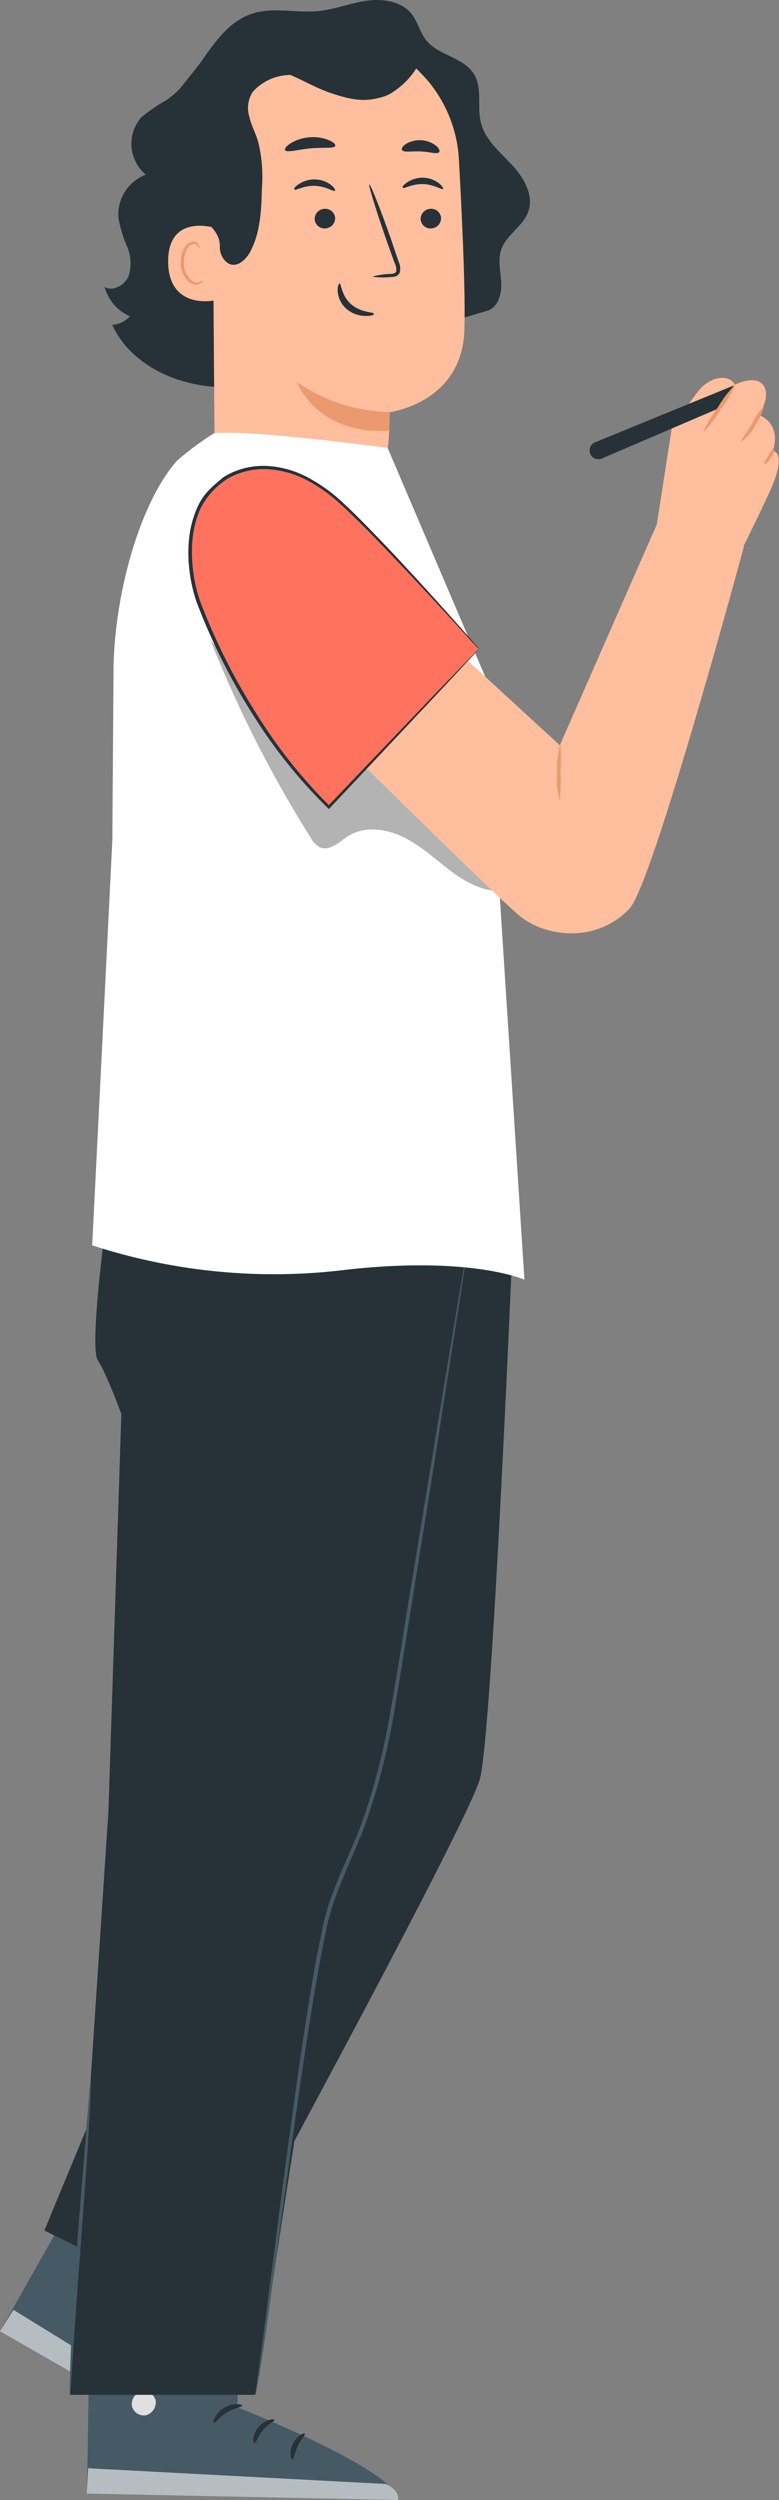 <svg xmlns="http://www.w3.org/2000/svg" viewBox="0 0 116.01 372.12"><rect x="0" y="0" width="116.01" height="372.12" fill="#808080" stroke="none"/><defs><style>.cls-1{fill:#455a64;}.cls-2{fill:#e0e0e0;}.cls-3{opacity:0.6;}.cls-4{fill:#fff;}.cls-5{fill:#263238;}.cls-6{fill:#ffbe9d;}.cls-7{fill:#eb996e;}.cls-8{opacity:0.3;}.cls-9{fill:#ff725e;}</style></defs><g id="Calque_2" data-name="Calque 2"><g id="Character_1" data-name="Character 1"><path class="cls-1" d="M38.41,326.1,25.8,346.4S42.2,366,40.24,370L0,347l18.35-32.43Z"/><path class="cls-2" d="M14.36,337.53a1.89,1.89,0,0,0-2.21,1.22,1.83,1.83,0,0,0,1.2,2.21,2,2,0,0,0,2.33-1.31,1.9,1.9,0,0,0-1.5-2.16"/><g class="cls-3"><path class="cls-4" d="M0,347l2-3.19,37.84,23.28s1.34,1.8.42,2.95Z"/></g><path class="cls-5" d="M26.57,346.56c-.12.2-1.15-.28-2.48-.2s-2.31.61-2.45.43.81-1.15,2.42-1.21S26.72,346.41,26.57,346.56Z"/><path class="cls-5" d="M29.79,350.73c-.06.21-1.1.06-2.24.51s-1.84,1.22-2,1.1.32-1.31,1.75-1.84S29.9,350.54,29.79,350.73Z"/><path class="cls-5" d="M29.3,357.15c-.2-.06.09-1.2,1.21-2s2.28-.69,2.27-.47-.91.46-1.82,1.12S29.51,357.24,29.3,357.15Z"/><path class="cls-5" d="M28.93,341.62c-.18.13-.93-.66-2.08-1.22s-2.22-.7-2.23-.93,1.23-.45,2.58.23S29.12,341.52,28.93,341.62Z"/><path class="cls-1" d="M36.67,334.44l-1.36,23.85s23.79,9.4,24,13.83l-46.36-1,.6-37.26Z"/><path class="cls-2" d="M21,356a1.9,1.9,0,0,0-1.35,2.14,1.82,1.82,0,0,0,2.1,1.36,2,2,0,0,0,1.42-2.27A1.89,1.89,0,0,0,20.84,356"/><g class="cls-3"><path class="cls-4" d="M12.92,371.15l.21-3.76,44.37,2.34s2,.94,1.78,2.39Z"/></g><path class="cls-5" d="M36.06,358.07c0,.23-1.14.31-2.27,1s-1.75,1.65-1.95,1.55.16-1.39,1.54-2.22S36.12,357.87,36.06,358.07Z"/><path class="cls-5" d="M40.88,360.19c0,.22-.94.58-1.73,1.52s-1,2-1.26,1.94-.34-1.3.67-2.45S40.88,360,40.88,360.19Z"/><path class="cls-5" d="M43.52,366.06c-.21.05-.5-1.09.11-2.32s1.68-1.69,1.77-1.5-.58.84-1.06,1.85S43.75,366.05,43.52,366.06Z"/><path class="cls-5" d="M35.77,352.6c-.1.21-1.13-.13-2.41-.07s-2.29.45-2.4.25.86-1,2.37-1S35.88,352.43,35.77,352.6Z"/><path class="cls-5" d="M76.47,182.14s-3.11,75.59-5,82.62-41.16,78.9-41.16,78.9L6.61,332,38,256.15V182.92Z"/><path class="cls-5" d="M15.76,182.14s-2.48,18.4-1.2,20.32,3.51,8,3.51,8l-1.92,59.1-5.75,86.9H38l11.84-76.63s4.15-7,5.75-13.1,11-66.45,11-66.45V177Z"/><path class="cls-1" d="M69.68,185.37a3.09,3.09,0,0,1-.05.45c0,.32-.1.76-.18,1.31-.18,1.18-.43,2.87-.76,5C68,196.54,67,202.84,65.8,210.62S63.08,227.69,61.44,238c-.84,5.15-1.67,10.56-2.63,16.16a99,99,0,0,1-4.3,17.07c-2.08,5.67-5,10.83-6,16.42-1.19,5.54-2,11-2.83,16.1-1.56,10.32-2.82,19.63-3.89,27.44s-1.93,14.15-2.58,18.51c-.33,2.18-.6,3.87-.81,5l-.24,1.3a3.34,3.34,0,0,1-.1.44,2.13,2.13,0,0,1,0-.45c.05-.32.11-.76.19-1.31.16-1.18.4-2.87.69-5,.58-4.41,1.4-10.73,2.41-18.53s2.24-17.14,3.77-27.46c.79-5.16,1.61-10.58,2.8-16.15,1-5.68,4-10.89,6.06-16.5a98.83,98.83,0,0,0,4.28-17c1-5.58,1.81-11,2.66-16.14l4.49-27.35c1.29-7.76,2.34-14.05,3.07-18.43.37-2.15.66-3.83.87-5l.24-1.3A2.06,2.06,0,0,1,69.68,185.37Z"/><path class="cls-1" d="M13.49,309.76a10.82,10.82,0,0,1,0,1.83c0,1.18-.12,2.88-.24,5-.24,4.2-.66,10-1.14,16.39s-.9,12.18-1.18,16.38c-.13,2-.24,3.69-.33,5a11,11,0,0,1-.18,1.81,11.23,11.23,0,0,1,0-1.82c0-1.18.06-2.88.15-5,.17-4.21.52-10,1-16.41s1-12.08,1.3-16.37c.17-2,.32-3.69.42-5A11.23,11.23,0,0,1,13.49,309.76Z"/><path class="cls-5" d="M76.18,24.49c-1.79-1.93-4-3.75-4.58-6.31-.57-2.35.26-5-1-7.12-1.53-2.56-5.34-2.78-7.17-5.12-.89-1.14-1.2-2.64-2.07-3.78C59.88.21,57.1-.23,54.67.1s-4.75,1.29-7.19,1.54c-3.35.34-6.84-.65-10,.42-3.52,1.18-5.6,4.4-7.81,7.52l-2.9,3.64a14.4,14.4,0,0,1-2,1.7,24.08,24.08,0,0,0-3.73,2.55A6,6,0,0,0,21.71,26a6.35,6.35,0,0,0-4.08,6.38,18.15,18.15,0,0,0,1.28,4.28,6.38,6.38,0,0,1,.26,4.38c-.55,1.39-2.27,2.39-3.59,1.69a6.68,6.68,0,0,0,3.78,4.35,4,4,0,0,1-2.65,1.28c2.93,6.32,10.43,9.45,17.38,9.26s13.5-3,19.86-5.85l18.53-5.49c1.63-.43,2.25-2.45,2.17-4.14s-.56-3.43,0-5c.75-2.19,3.22-3.42,4-5.59C79.56,29.09,78,26.41,76.18,24.49Z"/><path class="cls-5" d="M32.51,43a77.81,77.81,0,0,1-3.72-12.81A27.13,27.13,0,0,1,29.47,17c.22-.64,2.09-4.94,2.77-4.89.47,0-.64,4-.39,4.43A23,23,0,0,1,34.8,29.85,60.35,60.35,0,0,1,32.51,43"/><path class="cls-6" d="M49,4.9l-1,0c-11.12.37-17,10.05-16.34,21.2l.28,38.41a13,13,0,0,0,12.44,13h0A13.05,13.05,0,0,0,57.92,64.78c.06-2,.11-3.43.11-3.43S68.75,60,69.15,49.25c.19-5.17-.27-15.85-.81-25.51A19.93,19.93,0,0,0,49,4.9Z"/><path class="cls-7" d="M58,61.35a25.68,25.68,0,0,1-13.79-4.47s3,7.92,13.7,7.22Z"/><path class="cls-5" d="M65.68,32.5a1.52,1.52,0,0,1-1.5,1.5,1.46,1.46,0,0,1-1.54-1.42,1.53,1.53,0,0,1,1.51-1.5A1.45,1.45,0,0,1,65.68,32.5Z"/><path class="cls-5" d="M66,28.13c-.2.19-1.33-.69-3-.73s-2.87.75-3,.55.12-.45.65-.82A4.19,4.19,0,0,1,63,26.45a4.09,4.09,0,0,1,2.36.82C65.88,27.67,66,28,66,28.13Z"/><path class="cls-5" d="M49.91,32.5A1.53,1.53,0,0,1,48.4,34a1.46,1.46,0,0,1-1.54-1.42,1.53,1.53,0,0,1,1.51-1.5A1.46,1.46,0,0,1,49.91,32.5Z"/><path class="cls-5" d="M49.86,28.39c-.2.2-1.33-.69-3-.73s-2.86.76-3,.55.12-.44.65-.81a4.19,4.19,0,0,1,2.44-.69,4,4,0,0,1,2.36.83C49.79,27.94,50,28.3,49.86,28.39Z"/><path class="cls-5" d="M55.43,41.18a11.32,11.32,0,0,1,2.68-.41c.42,0,.82-.11.89-.4a2.11,2.11,0,0,0-.24-1.25c-.37-1-.76-2.1-1.16-3.23C56,31.29,54.84,27.52,55,27.45s1.64,3.62,3.25,8.21c.38,1.14.75,2.22,1.1,3.25a2.43,2.43,0,0,1,.18,1.66,1,1,0,0,1-.7.59,2.4,2.4,0,0,1-.72.08A10.94,10.94,0,0,1,55.43,41.18Z"/><path class="cls-5" d="M50.57,42.2c.27,0,.23,1.78,1.72,3.08s3.4,1.16,3.4,1.41-.43.33-1.23.34A4.46,4.46,0,0,1,51.62,46a3.88,3.88,0,0,1-1.33-2.58C50.24,42.62,50.45,42.18,50.57,42.2Z"/><path class="cls-5" d="M49.93,21.71c-.17.45-1.8.19-3.73.38s-3.5.67-3.75.26c-.11-.19.17-.61.81-1a6.2,6.2,0,0,1,2.8-.91,6.07,6.07,0,0,1,2.9.42C49.66,21.14,50,21.5,49.93,21.71Z"/><path class="cls-5" d="M65.41,22.64c-.3.37-1.42-.05-2.78-.1s-2.52.19-2.77-.21c-.11-.19.08-.56.59-.9a4,4,0,0,1,4.47.25C65.39,22.07,65.54,22.46,65.41,22.64Z"/><path class="cls-6" d="M32.27,34c-.18-.09-7.29-2.36-7.23,5s7.37,5.76,7.38,5.55S32.27,34,32.27,34Z"/><path class="cls-7" d="M30.17,41.79s-.13.08-.34.19a1.31,1.31,0,0,1-.95,0,3.16,3.16,0,0,1-1.48-2.82,4.3,4.3,0,0,1,.34-1.83,1.5,1.5,0,0,1,1-1,.65.65,0,0,1,.75.35c.1.2.05.35.09.36s.16-.12.1-.43a.83.83,0,0,0-.29-.45.94.94,0,0,0-.71-.18,1.77,1.77,0,0,0-1.32,1.14,4.38,4.38,0,0,0-.43,2.05c.06,1.47.82,2.85,1.88,3.15a1.33,1.33,0,0,0,1.16-.21C30.16,42,30.2,41.8,30.17,41.79Z"/><path class="cls-5" d="M63.42,11.68C64.59,11,61,7.23,58.06,6,53.64,4,46.91,2.9,42.88,4.11,38,5.58,34,8.07,31.64,12.56a29,29,0,0,0-3,14.76,8.76,8.76,0,0,0,1.1,4.46c1.05,1.6,3,2.59,3,4.83a3.07,3.07,0,0,0,.79,2.22c1.36,1.41,3,0,3.71-1.31,1.56-2.9,1.68-6.33,1.77-9.62A21.59,21.59,0,0,0,38.42,21c-.38-1.22-1-2.36-1.28-3.6a4.41,4.41,0,0,1,.46-3.66,4.41,4.41,0,0,1,.58-.61,7.59,7.59,0,0,1,7.54-1.57c4.14,1.4,11.19,3.46,13,2A11.51,11.51,0,0,0,62,10.17Z"/><path class="cls-5" d="M43.25,3.11A16,16,0,0,1,55.6,3.6a8.33,8.33,0,0,1,4.48,4.79c.64,2.16-.24,4.84-2.31,5.73l-.14.09c-3.1,1.1-5.13.71-8.25-.32-2.63-.86-5-2.44-7.62-3.3a14.88,14.88,0,0,0-8.69-.11A24.27,24.27,0,0,1,43.25,3.11Z"/><path class="cls-4" d="M16.73,125c-.43,9-3,60.36-3,60.36a87.3,87.3,0,0,0,36.51,3.79c19.57-2.41,27.86,1.33,27.86,1.33l-5.77-89.59L57.73,66.67s-20.45-2.78-25.86-2.18a44.53,44.53,0,0,0-5.52,4.09c-5.5,6.25-9.23,19.59-9.44,30.7Z"/><g class="cls-8"><path d="M47.7,103.71c-5.42-4.64-12.76-2.6-16.46-8.69a178.71,178.71,0,0,0,15,29.62,3.45,3.45,0,0,0,1.45,1.5c1.44.58,2.81-.83,4.12-1.67,2.42-1.55,5.66-1.14,8.24.12s4.72,3.26,7,5,5,3.17,7.89,3.08A188.2,188.2,0,0,0,47.7,103.71Z"/></g><path class="cls-6" d="M69.61,98.29l13.76,12.64L98.24,77.09,110.8,81.3s-13.5,50-17,53.87C89,140.39,81.11,139.68,77,136c-4.74-4.21-22.46-21.69-22.46-21.69Z"/><path class="cls-7" d="M83.36,119.2a13.2,13.2,0,0,1-.39-4.26,13,13,0,0,1,.49-4.25,27.1,27.1,0,0,1,0,4.26A26.27,26.27,0,0,1,83.36,119.2Z"/><path class="cls-6" d="M97.45,80.42l2.62-16.9a2.24,2.24,0,0,1,.83-1.44l1.12-.89s-.14-.22,1.87-2.84,4.84-2.58,5.56-1.08c0,0,3.73-1.94,4.54.74.48,1.58-1,3.75-1,3.75s3.46,1.1,2.11,5.37c0,0,1.86,0,.13,4.62-.73,2-5.9,12.38-5.9,12.38Z"/><path class="cls-5" d="M87.86,67.44h0a1.32,1.32,0,0,0,1.76.81L107,60.8l2.29-3.43L88.61,65.84A1.31,1.31,0,0,0,87.86,67.44Z"/><path class="cls-7" d="M113.8,60.38a9.75,9.75,0,0,1-1.35,2.94,5.78,5.78,0,0,1-2.15,2.44c-.09-.1.83-1.17,1.7-2.71A10.36,10.36,0,0,1,113.8,60.38Z"/><path class="cls-7" d="M104.7,64.37a18.39,18.39,0,0,1,2.2-3.73,18,18,0,0,1,2.63-3.44,17.83,17.83,0,0,1-2.2,3.73A18,18,0,0,1,104.7,64.37Z"/><path class="cls-7" d="M113.81,69.05c-.11-.1.24-.61.62-1.24s.65-1.18.79-1.14.07.71-.35,1.4S113.9,69.16,113.81,69.05Z"/><path class="cls-9" d="M71.32,96.63,49,120.16c-8.16-7.79-15.58-20.22-19.4-30.58a21.74,21.74,0,0,1-.73-11.74c.95-3.44,2-4.42,4.38-6.43,0,0,7.21-5.76,17.23,3.13C56.54,80,71.32,96.63,71.32,96.63Z"/><path class="cls-5" d="M71.32,96.63l-.25-.25-.72-.77-2.72-3c-2.37-2.57-5.79-6.3-10.11-10.81-2.17-2.24-4.54-4.72-7.26-7.17a23.52,23.52,0,0,0-4.62-3.19A14.21,14.21,0,0,0,40,69.85a10.77,10.77,0,0,0-6,1.34,11.19,11.19,0,0,0-4.25,4.73,15.27,15.27,0,0,0-.93,3.2,18.28,18.28,0,0,0-.23,3.4,22.75,22.75,0,0,0,1.17,6.85,91.93,91.93,0,0,0,8.68,17.26A74.66,74.66,0,0,0,49.13,120h-.32l16.26-17,4.59-4.74,1.22-1.25c.28-.29.44-.43.44-.43a5,5,0,0,1-.37.43l-1.16,1.26-4.47,4.79-16.19,17.2-.15.16-.16-.15A74.22,74.22,0,0,1,38,106.9a91.54,91.54,0,0,1-8.75-17.36,23.3,23.3,0,0,1-1.2-7A19.26,19.26,0,0,1,28.32,79a15.48,15.48,0,0,1,1-3.32,8.7,8.7,0,0,1,1.9-2.83c.4-.41.81-.77,1.23-1.13l.63-.53a5.8,5.8,0,0,1,.71-.47A11.26,11.26,0,0,1,40,69.37a14.6,14.6,0,0,1,5.85,1.7,24.3,24.3,0,0,1,4.7,3.28c2.73,2.48,5.08,5,7.24,7.24,4.29,4.55,7.66,8.31,10,10.93l2.65,3c.28.34.51.6.68.8A1.73,1.73,0,0,1,71.32,96.63Z"/></g></g></svg>